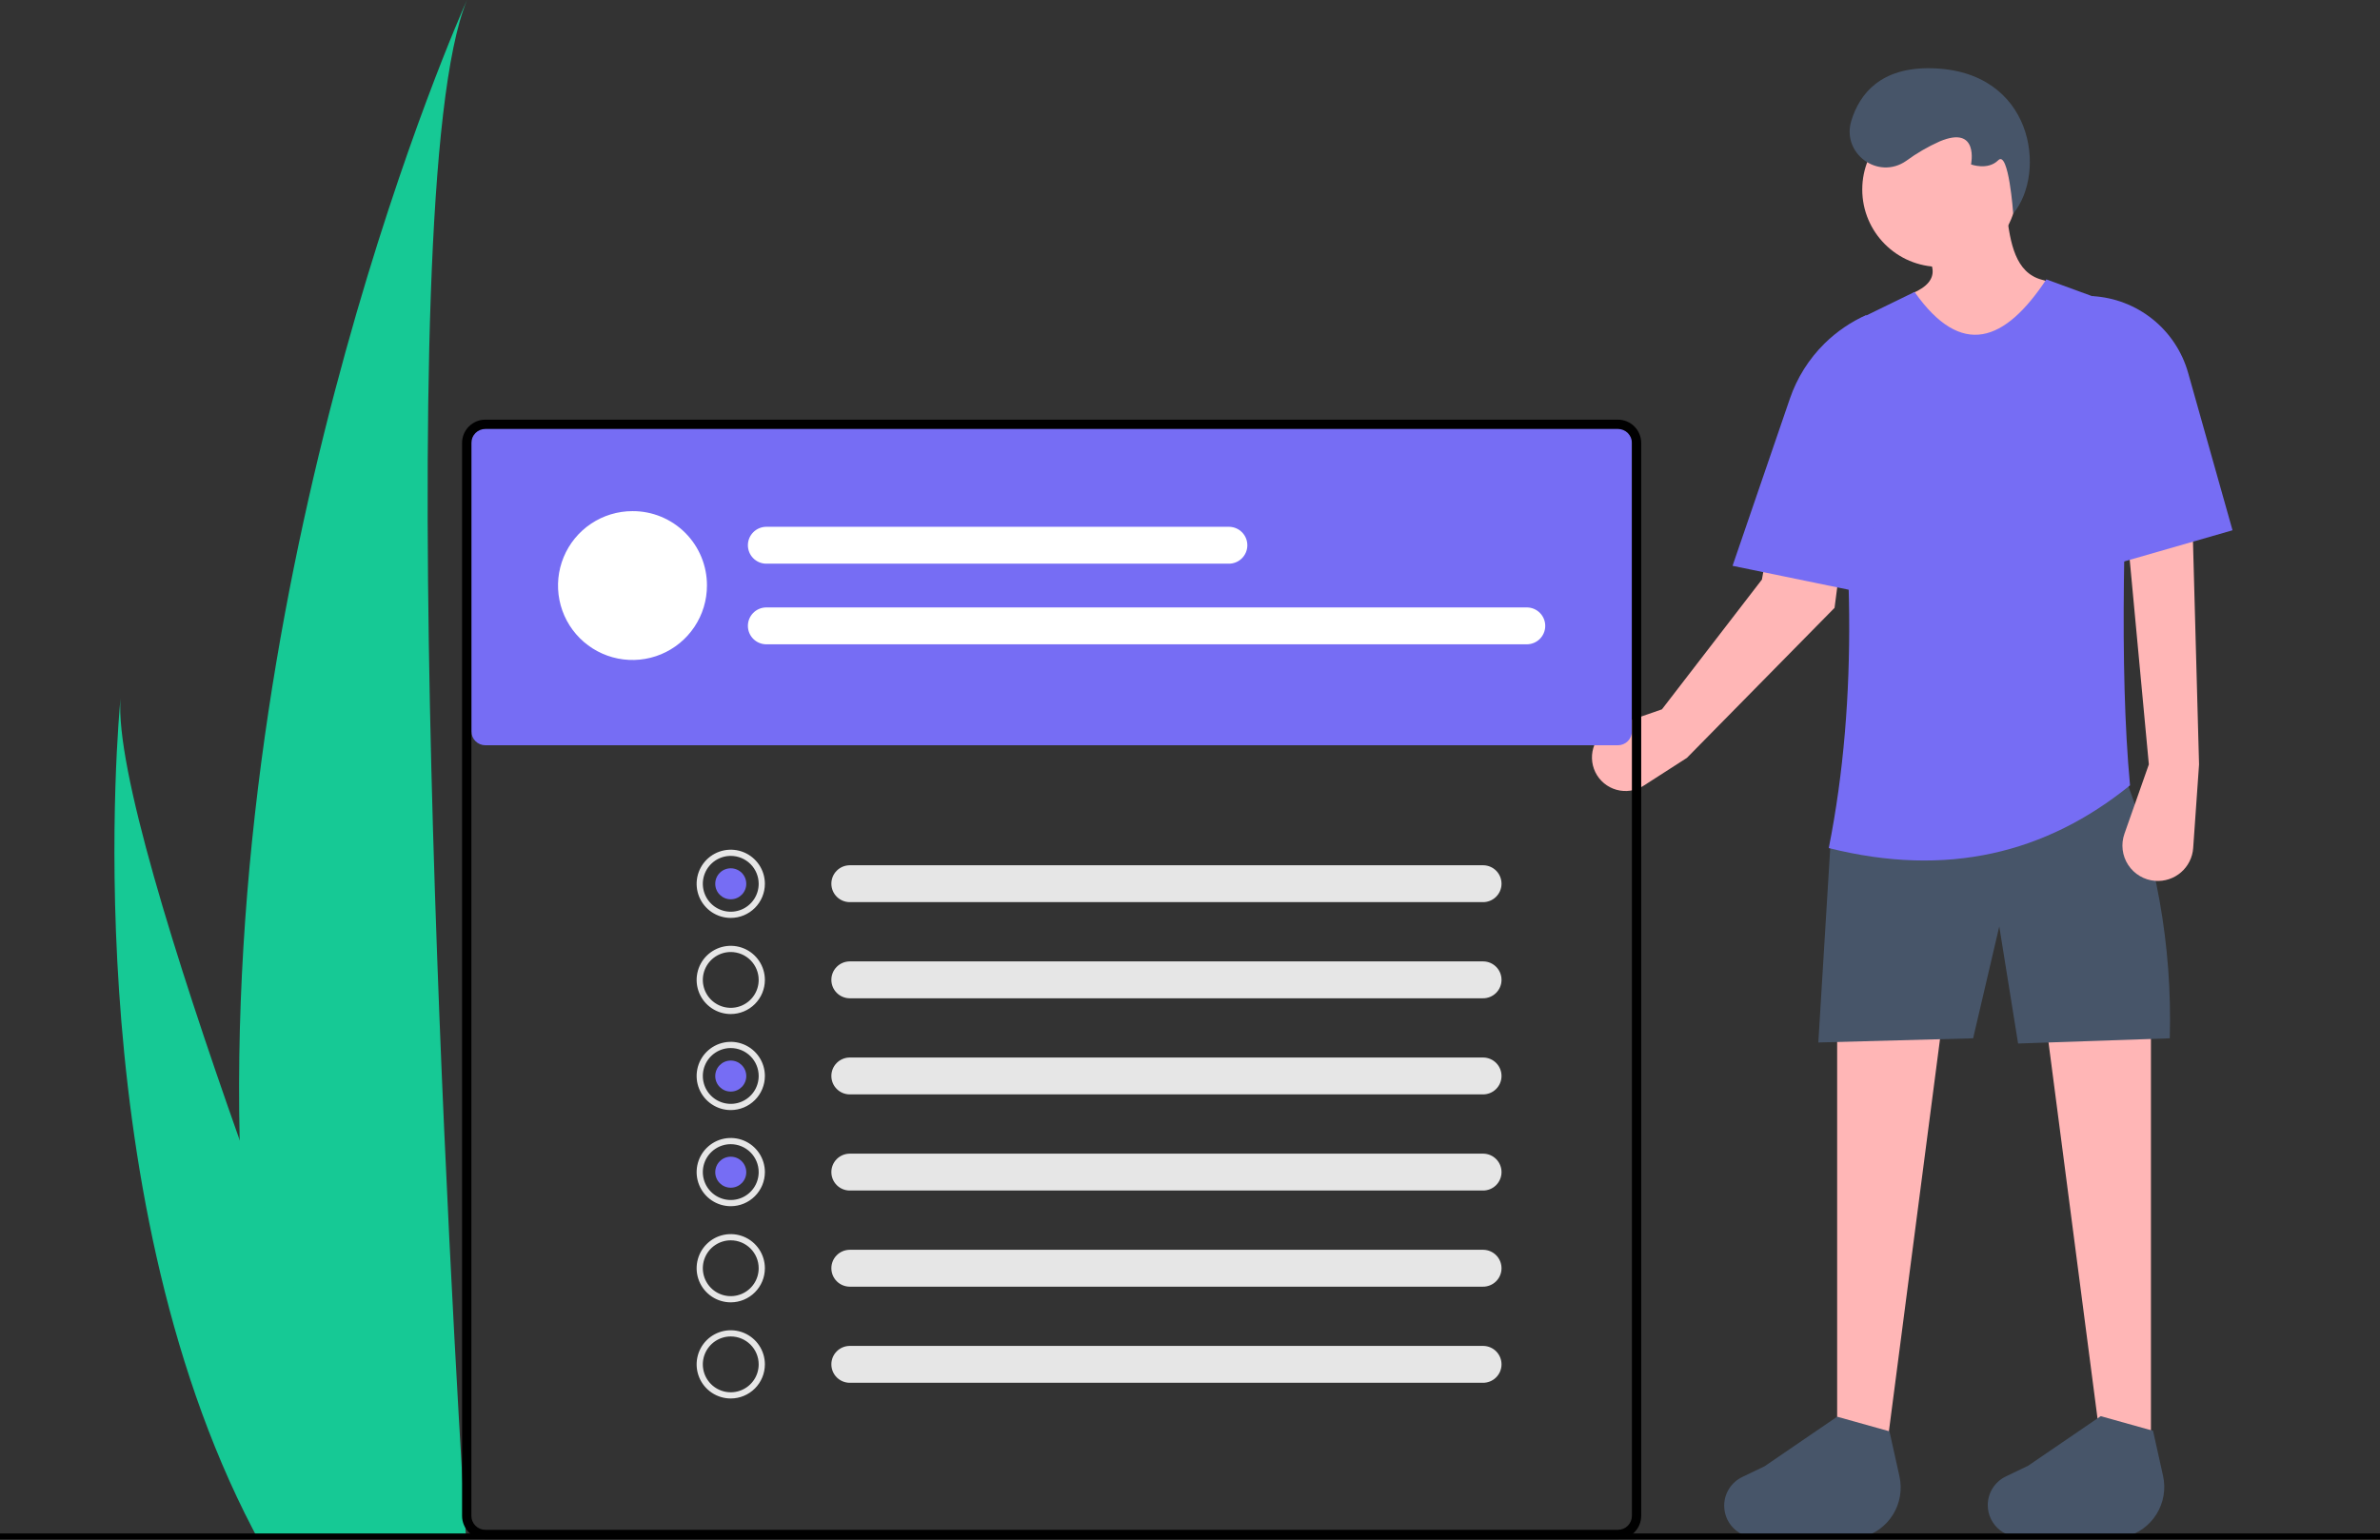 <svg width="255" height="165" viewBox="0 0 255 165" fill="none" xmlns="http://www.w3.org/2000/svg">
<rect x="0" y="0" width="255" height="165" fill="#333333" stroke="none"/>
<path d="M25.677 122.18C25.987 135.886 27.514 149.948 30.757 163.898C30.828 164.212 30.902 164.52 30.976 164.834H49.935C49.914 164.553 49.894 164.24 49.874 163.898C48.61 143.731 41.322 20.99 50.036 0C49.274 1.703 24.207 58.101 25.677 122.18Z" fill="#16C995"/>
<path d="M27.099 163.898C27.258 164.211 27.423 164.525 27.591 164.834H41.814C41.706 164.567 41.581 164.254 41.436 163.898C39.087 158.013 32.132 140.419 25.677 122.18C18.739 102.579 12.375 82.234 12.911 74.871C12.746 76.532 7.945 127.157 27.099 163.898Z" fill="#16C995"/>
<path d="M199.013 46.248L197.82 55.43L197.098 61.003L196.559 65.14L180.741 81.218L176.106 84.199C175.679 84.474 175.198 84.655 174.696 84.731C174.194 84.806 173.681 84.774 173.192 84.637C172.702 84.5 172.248 84.261 171.858 83.936C171.468 83.611 171.151 83.206 170.929 82.75C170.706 82.293 170.583 81.794 170.568 81.287C170.552 80.779 170.644 80.274 170.838 79.805C171.032 79.335 171.323 78.912 171.693 78.564C172.062 78.215 172.501 77.949 172.981 77.782L178.065 76.017L188.777 62.109L189.265 59.391L195.655 37.886C196.307 36.796 196.746 40.771 197.65 39.88C197.919 40.179 199.738 36.57 199.977 36.889C202.211 39.857 199.502 42.479 199.013 46.248Z" fill="#FFB6B6"/>
<path d="M201.769 158.095H196.837V110.15L208.044 109.926L201.769 158.095Z" fill="#FFB6B6"/>
<path d="M225.527 158.095H230.458V110.15L219.251 109.926L225.527 158.095Z" fill="#FFB6B6"/>
<path d="M207.82 28.599C212.4 28.599 216.113 24.887 216.113 20.309C216.113 15.731 212.4 12.02 207.82 12.02C203.24 12.02 199.527 15.731 199.527 20.309C199.527 24.887 203.24 28.599 207.82 28.599Z" fill="#FFB6B6"/>
<path d="M221.941 32.183L220.596 40.249L204.906 41.145V31.429C208.143 30.038 207.415 28.006 204.906 25.686L214.993 22.773C215.37 26.112 215.964 29.217 218.744 29.971C219.964 30.282 221.043 30.997 221.805 31.999L221.941 32.183Z" fill="#FFB6B6"/>
<path d="M232.475 111.271L216.225 111.831L214.208 99.284L211.406 111.271L194.82 111.719L196.165 89.763L227.32 82.369C231.006 91.547 232.761 101.385 232.475 111.271Z" fill="#475569"/>
<path d="M199.455 164.764L188.963 164.668C188.46 164.792 187.936 164.8 187.43 164.692C186.924 164.584 186.45 164.362 186.042 164.043C185.635 163.724 185.305 163.317 185.079 162.852C184.852 162.387 184.734 161.876 184.734 161.359C184.734 160.717 184.915 160.088 185.257 159.544C185.599 159.001 186.087 158.565 186.666 158.287L189.059 157.136L196.837 151.822L202.441 153.391L203.514 158.218C203.826 159.623 203.577 161.094 202.818 162.317C202.06 163.541 200.852 164.419 199.455 164.764Z" fill="#475569"/>
<path d="M227.696 164.706L217.204 164.61C216.702 164.734 216.178 164.742 215.672 164.634C215.166 164.525 214.691 164.303 214.283 163.984C213.876 163.665 213.546 163.258 213.32 162.793C213.093 162.328 212.975 161.817 212.975 161.3C212.975 160.658 213.157 160.029 213.498 159.486C213.84 158.942 214.329 158.506 214.907 158.228L217.301 157.077L225.079 151.764L230.682 153.332L231.755 158.159C232.068 159.564 231.818 161.036 231.059 162.259C230.301 163.482 229.094 164.36 227.696 164.706Z" fill="#475569"/>
<path d="M204.234 17.241C201.222 19.333 197.278 16.437 198.359 12.933C199.253 10.034 201.508 7.203 206.924 7.314C217.906 7.538 219.325 18.528 215.702 22.891C215.702 22.891 215.217 16.051 214.096 17.172C212.975 18.292 211.182 17.62 211.182 17.62C211.182 17.62 212.079 13.363 207.82 15.155C206.554 15.721 205.352 16.42 204.234 17.241Z" fill="#475569"/>
<path d="M228.217 84.162C219.235 91.441 208.614 94.07 195.941 90.883C199.161 74.668 198.541 57.43 195.941 39.664C195.941 38.496 196.269 37.351 196.889 36.36C197.508 35.37 198.393 34.573 199.444 34.06L205.131 31.288C210.178 38.454 214.823 36.626 219.251 29.943L225.525 32.238C226.379 32.55 227.116 33.118 227.635 33.864C228.155 34.61 228.431 35.498 228.427 36.407C227.571 54.433 227.045 71.576 228.217 84.162Z" fill="#766DF4"/>
<path d="M200.872 63.774L198.075 63.199L197.098 62.997L189.265 61.385L185.631 60.637L191.779 42.705C192.542 40.483 193.81 38.467 195.482 36.816C196.783 35.533 198.305 34.495 199.974 33.752V33.802L200.872 63.774Z" fill="#766DF4"/>
<path d="M230.234 81.92L227.617 89.355C227.424 89.904 227.359 90.49 227.429 91.068C227.498 91.646 227.7 92.2 228.018 92.687C228.336 93.175 228.762 93.582 229.263 93.879C229.764 94.176 230.326 94.353 230.906 94.398C231.406 94.436 231.907 94.375 232.383 94.219C232.859 94.063 233.299 93.814 233.678 93.487C234.057 93.16 234.367 92.761 234.591 92.314C234.816 91.867 234.949 91.379 234.984 90.88L235.613 81.92L234.941 57.275L227.993 57.947L230.234 81.92Z" fill="#FFB6B6"/>
<path d="M239.199 56.827L224.406 61.084L224.182 31.734C226.537 31.865 228.791 32.728 230.631 34.202C232.471 35.677 233.804 37.689 234.443 39.958L239.199 56.827Z" fill="#766DF4"/>
<path d="M52.002 45.637C51.605 45.637 51.224 45.795 50.944 46.075C50.664 46.356 50.506 46.736 50.505 47.132V78.371C50.506 78.767 50.664 79.147 50.944 79.428C51.224 79.708 51.605 79.866 52.002 79.866H173.351C173.748 79.866 174.128 79.708 174.408 79.428C174.689 79.147 174.847 78.767 174.847 78.371V47.132C174.847 46.736 174.689 46.356 174.408 46.075C174.128 45.795 173.748 45.637 173.351 45.637H52.002Z" fill="#766DF4"/>
<path d="M173.351 164.942H52.001C51.34 164.942 50.706 164.679 50.239 164.212C49.772 163.744 49.508 163.111 49.508 162.45V47.465C49.508 46.804 49.772 46.171 50.239 45.703C50.706 45.236 51.34 44.973 52.001 44.973H173.351C174.012 44.973 174.646 45.236 175.113 45.703C175.581 46.171 175.843 46.804 175.844 47.465V162.45C175.843 163.111 175.581 163.744 175.113 164.212C174.646 164.679 174.012 164.942 173.351 164.942ZM52.001 45.97C51.605 45.97 51.224 46.128 50.944 46.408C50.663 46.688 50.506 47.069 50.505 47.465V162.45C50.506 162.846 50.663 163.227 50.944 163.507C51.224 163.787 51.605 163.945 52.001 163.945H173.351C173.747 163.945 174.128 163.787 174.408 163.507C174.689 163.227 174.846 162.846 174.847 162.45V47.465C174.846 47.069 174.689 46.688 174.408 46.408C174.128 46.128 173.747 45.97 173.351 45.97H52.001Z" fill="currentColor"/>
<path d="M91.019 92.727C90.5 92.735 90.006 92.947 89.642 93.317C89.278 93.687 89.075 94.184 89.075 94.703C89.075 95.221 89.278 95.719 89.642 96.089C90.006 96.458 90.5 96.67 91.019 96.679H158.87C159.394 96.687 159.9 96.487 160.276 96.122C160.653 95.758 160.869 95.259 160.877 94.735C160.886 94.212 160.686 93.706 160.322 93.329C159.958 92.953 159.459 92.736 158.935 92.727C158.914 92.727 158.892 92.727 158.87 92.727H91.019Z" fill="#E6E6E6"/>
<path d="M91.019 103.03C90.5 103.038 90.006 103.25 89.642 103.62C89.278 103.989 89.075 104.487 89.075 105.006C89.075 105.524 89.278 106.022 89.642 106.391C90.006 106.761 90.5 106.973 91.019 106.982H158.87C159.394 106.99 159.9 106.789 160.276 106.425C160.653 106.061 160.869 105.562 160.877 105.038C160.886 104.514 160.686 104.009 160.322 103.632C159.958 103.255 159.459 103.039 158.935 103.03C158.914 103.029 158.892 103.029 158.87 103.03H91.019Z" fill="#E6E6E6"/>
<path d="M91.019 113.33C90.5 113.339 90.006 113.551 89.642 113.92C89.278 114.29 89.075 114.788 89.075 115.306C89.075 115.825 89.278 116.323 89.642 116.692C90.006 117.062 90.5 117.274 91.019 117.282H158.87C159.394 117.29 159.9 117.09 160.276 116.726C160.653 116.361 160.869 115.862 160.877 115.339C160.886 114.815 160.686 114.309 160.322 113.933C159.958 113.556 159.459 113.34 158.935 113.33C158.914 113.33 158.892 113.33 158.87 113.33H91.019Z" fill="#E6E6E6"/>
<path d="M91.019 123.633C90.5 123.642 90.006 123.854 89.642 124.223C89.278 124.593 89.075 125.091 89.075 125.609C89.075 126.128 89.278 126.625 89.642 126.995C90.006 127.365 90.5 127.577 91.019 127.585H158.87C159.394 127.593 159.9 127.393 160.276 127.029C160.653 126.664 160.869 126.165 160.877 125.642C160.886 125.118 160.686 124.612 160.322 124.236C159.958 123.859 159.459 123.642 158.935 123.633C158.914 123.633 158.892 123.633 158.87 123.633H91.019Z" fill="#E6E6E6"/>
<path d="M91.019 133.936C90.5 133.944 90.006 134.156 89.642 134.526C89.278 134.896 89.075 135.393 89.075 135.912C89.075 136.43 89.278 136.928 89.642 137.298C90.006 137.667 90.5 137.879 91.019 137.888H158.87C159.394 137.896 159.9 137.696 160.276 137.331C160.653 136.967 160.869 136.468 160.877 135.944C160.886 135.421 160.686 134.915 160.322 134.538C159.958 134.162 159.459 133.945 158.935 133.936C158.914 133.935 158.892 133.935 158.87 133.936H91.019Z" fill="#E6E6E6"/>
<path d="M91.019 144.237C90.5 144.245 90.006 144.457 89.642 144.827C89.278 145.196 89.075 145.694 89.075 146.213C89.075 146.731 89.278 147.229 89.642 147.599C90.006 147.968 90.5 148.18 91.019 148.189H158.87C159.394 148.197 159.9 147.996 160.276 147.632C160.653 147.268 160.869 146.769 160.877 146.245C160.886 145.721 160.686 145.216 160.322 144.839C159.958 144.462 159.459 144.246 158.935 144.237C158.914 144.236 158.892 144.236 158.87 144.237H91.019Z" fill="#E6E6E6"/>
<path d="M75.745 62.751C75.745 64.329 75.277 65.871 74.4 67.182C73.523 68.494 72.277 69.516 70.819 70.12C69.361 70.724 67.757 70.882 66.209 70.574C64.661 70.266 63.239 69.507 62.123 68.391C61.008 67.276 60.248 65.855 59.94 64.307C59.632 62.76 59.79 61.157 60.394 59.699C60.998 58.242 62.02 56.996 63.333 56.12C64.645 55.243 66.187 54.776 67.766 54.776C68.815 54.771 69.854 54.974 70.824 55.373C71.794 55.773 72.676 56.36 73.418 57.102C74.159 57.843 74.747 58.724 75.146 59.694C75.546 60.663 75.749 61.703 75.745 62.751Z" fill="white"/>
<path d="M82.075 56.455C81.557 56.464 81.062 56.676 80.699 57.046C80.335 57.415 80.131 57.913 80.131 58.431C80.131 58.95 80.335 59.447 80.699 59.817C81.062 60.187 81.557 60.399 82.075 60.407H131.641C132.164 60.414 132.669 60.214 133.044 59.849C133.42 59.485 133.635 58.987 133.644 58.464C133.653 57.941 133.453 57.436 133.09 57.059C132.727 56.683 132.229 56.466 131.706 56.455C131.684 56.455 131.662 56.455 131.641 56.455H82.075Z" fill="white"/>
<path d="M82.075 65.096C81.557 65.105 81.062 65.317 80.699 65.686C80.335 66.056 80.131 66.554 80.131 67.072C80.131 67.59 80.335 68.088 80.699 68.458C81.062 68.827 81.557 69.039 82.075 69.048H163.557C164.081 69.055 164.585 68.854 164.961 68.49C165.336 68.126 165.552 67.627 165.561 67.104C165.569 66.581 165.37 66.076 165.007 65.7C164.643 65.323 164.146 65.106 163.622 65.096C163.601 65.096 163.579 65.096 163.557 65.096H82.075Z" fill="white"/>
<path d="M78.295 98.37C77.572 98.37 76.865 98.155 76.263 97.754C75.662 97.352 75.193 96.781 74.917 96.113C74.64 95.445 74.567 94.71 74.709 94.001C74.85 93.292 75.198 92.641 75.709 92.129C76.221 91.618 76.872 91.27 77.582 91.129C78.291 90.988 79.027 91.06 79.695 91.337C80.363 91.614 80.934 92.082 81.336 92.683C81.738 93.284 81.952 93.991 81.952 94.714C81.951 95.683 81.566 96.612 80.88 97.298C80.195 97.983 79.265 98.369 78.295 98.37ZM78.295 91.723C77.704 91.723 77.125 91.899 76.633 92.227C76.141 92.556 75.757 93.023 75.531 93.57C75.304 94.116 75.245 94.718 75.361 95.298C75.476 95.878 75.761 96.411 76.18 96.829C76.598 97.247 77.131 97.532 77.712 97.648C78.292 97.763 78.894 97.704 79.44 97.477C79.987 97.251 80.454 96.868 80.783 96.376C81.112 95.884 81.287 95.306 81.287 94.714C81.287 93.921 80.971 93.161 80.41 92.6C79.849 92.04 79.089 91.724 78.295 91.723Z" fill="#E6E6E6"/>
<path d="M78.295 108.671C77.572 108.671 76.865 108.456 76.263 108.054C75.662 107.653 75.193 107.082 74.917 106.414C74.64 105.746 74.567 105.011 74.709 104.302C74.85 103.593 75.198 102.941 75.709 102.43C76.221 101.919 76.872 101.571 77.582 101.43C78.291 101.289 79.027 101.361 79.695 101.638C80.363 101.914 80.934 102.383 81.336 102.984C81.738 103.585 81.952 104.292 81.952 105.015C81.951 105.984 81.566 106.913 80.88 107.599C80.195 108.284 79.265 108.669 78.295 108.671ZM78.295 102.024C77.704 102.024 77.125 102.199 76.633 102.528C76.141 102.857 75.757 103.324 75.531 103.87C75.304 104.417 75.245 105.018 75.361 105.598C75.476 106.179 75.761 106.712 76.18 107.13C76.598 107.548 77.131 107.833 77.712 107.948C78.292 108.064 78.894 108.005 79.44 107.778C79.987 107.552 80.454 107.168 80.783 106.677C81.112 106.185 81.287 105.607 81.287 105.015C81.287 104.222 80.971 103.462 80.41 102.901C79.849 102.34 79.089 102.025 78.295 102.024Z" fill="#E6E6E6"/>
<path d="M78.295 118.962C77.572 118.962 76.865 118.747 76.263 118.345C75.662 117.944 75.193 117.373 74.917 116.705C74.64 116.037 74.567 115.302 74.709 114.593C74.85 113.884 75.198 113.232 75.709 112.721C76.221 112.21 76.872 111.862 77.582 111.721C78.291 111.58 79.027 111.652 79.695 111.929C80.363 112.205 80.934 112.674 81.336 113.275C81.738 113.876 81.952 114.583 81.952 115.306C81.951 116.275 81.566 117.204 80.88 117.89C80.195 118.575 79.265 118.96 78.295 118.962ZM78.295 112.315C77.704 112.315 77.125 112.49 76.633 112.819C76.141 113.148 75.757 113.615 75.531 114.161C75.304 114.708 75.245 115.309 75.361 115.889C75.476 116.47 75.761 117.003 76.18 117.421C76.598 117.839 77.131 118.124 77.712 118.239C78.292 118.355 78.894 118.296 79.44 118.069C79.987 117.843 80.454 117.46 80.783 116.968C81.112 116.476 81.287 115.898 81.287 115.306C81.287 114.513 80.971 113.753 80.41 113.192C79.849 112.631 79.089 112.316 78.295 112.315Z" fill="#E6E6E6"/>
<path d="M78.295 129.264C77.572 129.264 76.865 129.05 76.263 128.648C75.662 128.247 75.193 127.676 74.917 127.008C74.64 126.34 74.567 125.605 74.709 124.896C74.85 124.186 75.198 123.535 75.709 123.024C76.221 122.513 76.872 122.164 77.582 122.023C78.291 121.882 79.027 121.955 79.695 122.231C80.363 122.508 80.934 122.977 81.336 123.578C81.738 124.179 81.952 124.886 81.952 125.609C81.951 126.578 81.566 127.507 80.88 128.192C80.195 128.878 79.265 129.263 78.295 129.264ZM78.295 122.618C77.704 122.618 77.125 122.793 76.633 123.122C76.141 123.45 75.757 123.918 75.531 124.464C75.304 125.011 75.245 125.612 75.361 126.192C75.476 126.772 75.761 127.305 76.18 127.724C76.598 128.142 77.131 128.427 77.712 128.542C78.292 128.658 78.894 128.598 79.44 128.372C79.987 128.146 80.454 127.762 80.783 127.27C81.112 126.779 81.287 126.2 81.287 125.609C81.287 124.816 80.971 124.055 80.41 123.495C79.849 122.934 79.089 122.619 78.295 122.618Z" fill="#E6E6E6"/>
<path d="M78.295 139.567C77.572 139.567 76.865 139.353 76.263 138.951C75.662 138.549 75.193 137.978 74.917 137.31C74.64 136.642 74.567 135.907 74.709 135.198C74.85 134.489 75.198 133.838 75.709 133.327C76.221 132.815 76.872 132.467 77.582 132.326C78.291 132.185 79.027 132.257 79.695 132.534C80.363 132.811 80.934 133.279 81.336 133.881C81.738 134.482 81.952 135.188 81.952 135.911C81.951 136.881 81.566 137.81 80.88 138.495C80.195 139.18 79.265 139.566 78.295 139.567ZM78.295 132.921C77.704 132.921 77.125 133.096 76.633 133.425C76.141 133.753 75.757 134.22 75.531 134.767C75.304 135.313 75.245 135.915 75.361 136.495C75.476 137.075 75.761 137.608 76.18 138.026C76.598 138.445 77.131 138.73 77.712 138.845C78.292 138.96 78.894 138.901 79.44 138.675C79.987 138.448 80.454 138.065 80.783 137.573C81.112 137.081 81.287 136.503 81.287 135.911C81.287 135.118 80.971 134.358 80.41 133.798C79.849 133.237 79.089 132.921 78.295 132.921Z" fill="#E6E6E6"/>
<path d="M78.295 149.87C77.572 149.87 76.865 149.655 76.263 149.254C75.662 148.852 75.193 148.281 74.917 147.613C74.64 146.945 74.567 146.21 74.709 145.501C74.85 144.792 75.198 144.141 75.709 143.629C76.221 143.118 76.872 142.77 77.582 142.629C78.291 142.488 79.027 142.56 79.695 142.837C80.363 143.114 80.934 143.582 81.336 144.183C81.738 144.784 81.952 145.491 81.952 146.214C81.951 147.183 81.566 148.113 80.88 148.798C80.195 149.483 79.265 149.869 78.295 149.87ZM78.295 143.223C77.704 143.223 77.125 143.399 76.633 143.727C76.141 144.056 75.757 144.523 75.531 145.07C75.304 145.616 75.245 146.217 75.361 146.798C75.476 147.378 75.761 147.911 76.18 148.329C76.598 148.747 77.131 149.032 77.712 149.148C78.292 149.263 78.894 149.204 79.44 148.977C79.987 148.751 80.454 148.368 80.783 147.876C81.112 147.384 81.287 146.806 81.287 146.214C81.287 145.421 80.971 144.661 80.41 144.1C79.849 143.54 79.089 143.224 78.295 143.223Z" fill="#E6E6E6"/>
<path d="M78.295 96.374C79.213 96.374 79.958 95.63 79.958 94.712C79.958 93.795 79.213 93.051 78.295 93.051C77.377 93.051 76.633 93.795 76.633 94.712C76.633 95.63 77.377 96.374 78.295 96.374Z" fill="#766DF4"/>
<path d="M78.295 116.98C79.213 116.98 79.958 116.236 79.958 115.318C79.958 114.4 79.213 113.656 78.295 113.656C77.377 113.656 76.633 114.4 76.633 115.318C76.633 116.236 77.377 116.98 78.295 116.98Z" fill="#766DF4"/>
<path d="M78.295 127.282C79.213 127.282 79.958 126.538 79.958 125.621C79.958 124.703 79.213 123.959 78.295 123.959C77.377 123.959 76.633 124.703 76.633 125.621C76.633 126.538 77.377 127.282 78.295 127.282Z" fill="#766DF4"/>
<path d="M255 164.336H0V165.001H255V164.336Z" fill="currentColor"/>
</svg>
